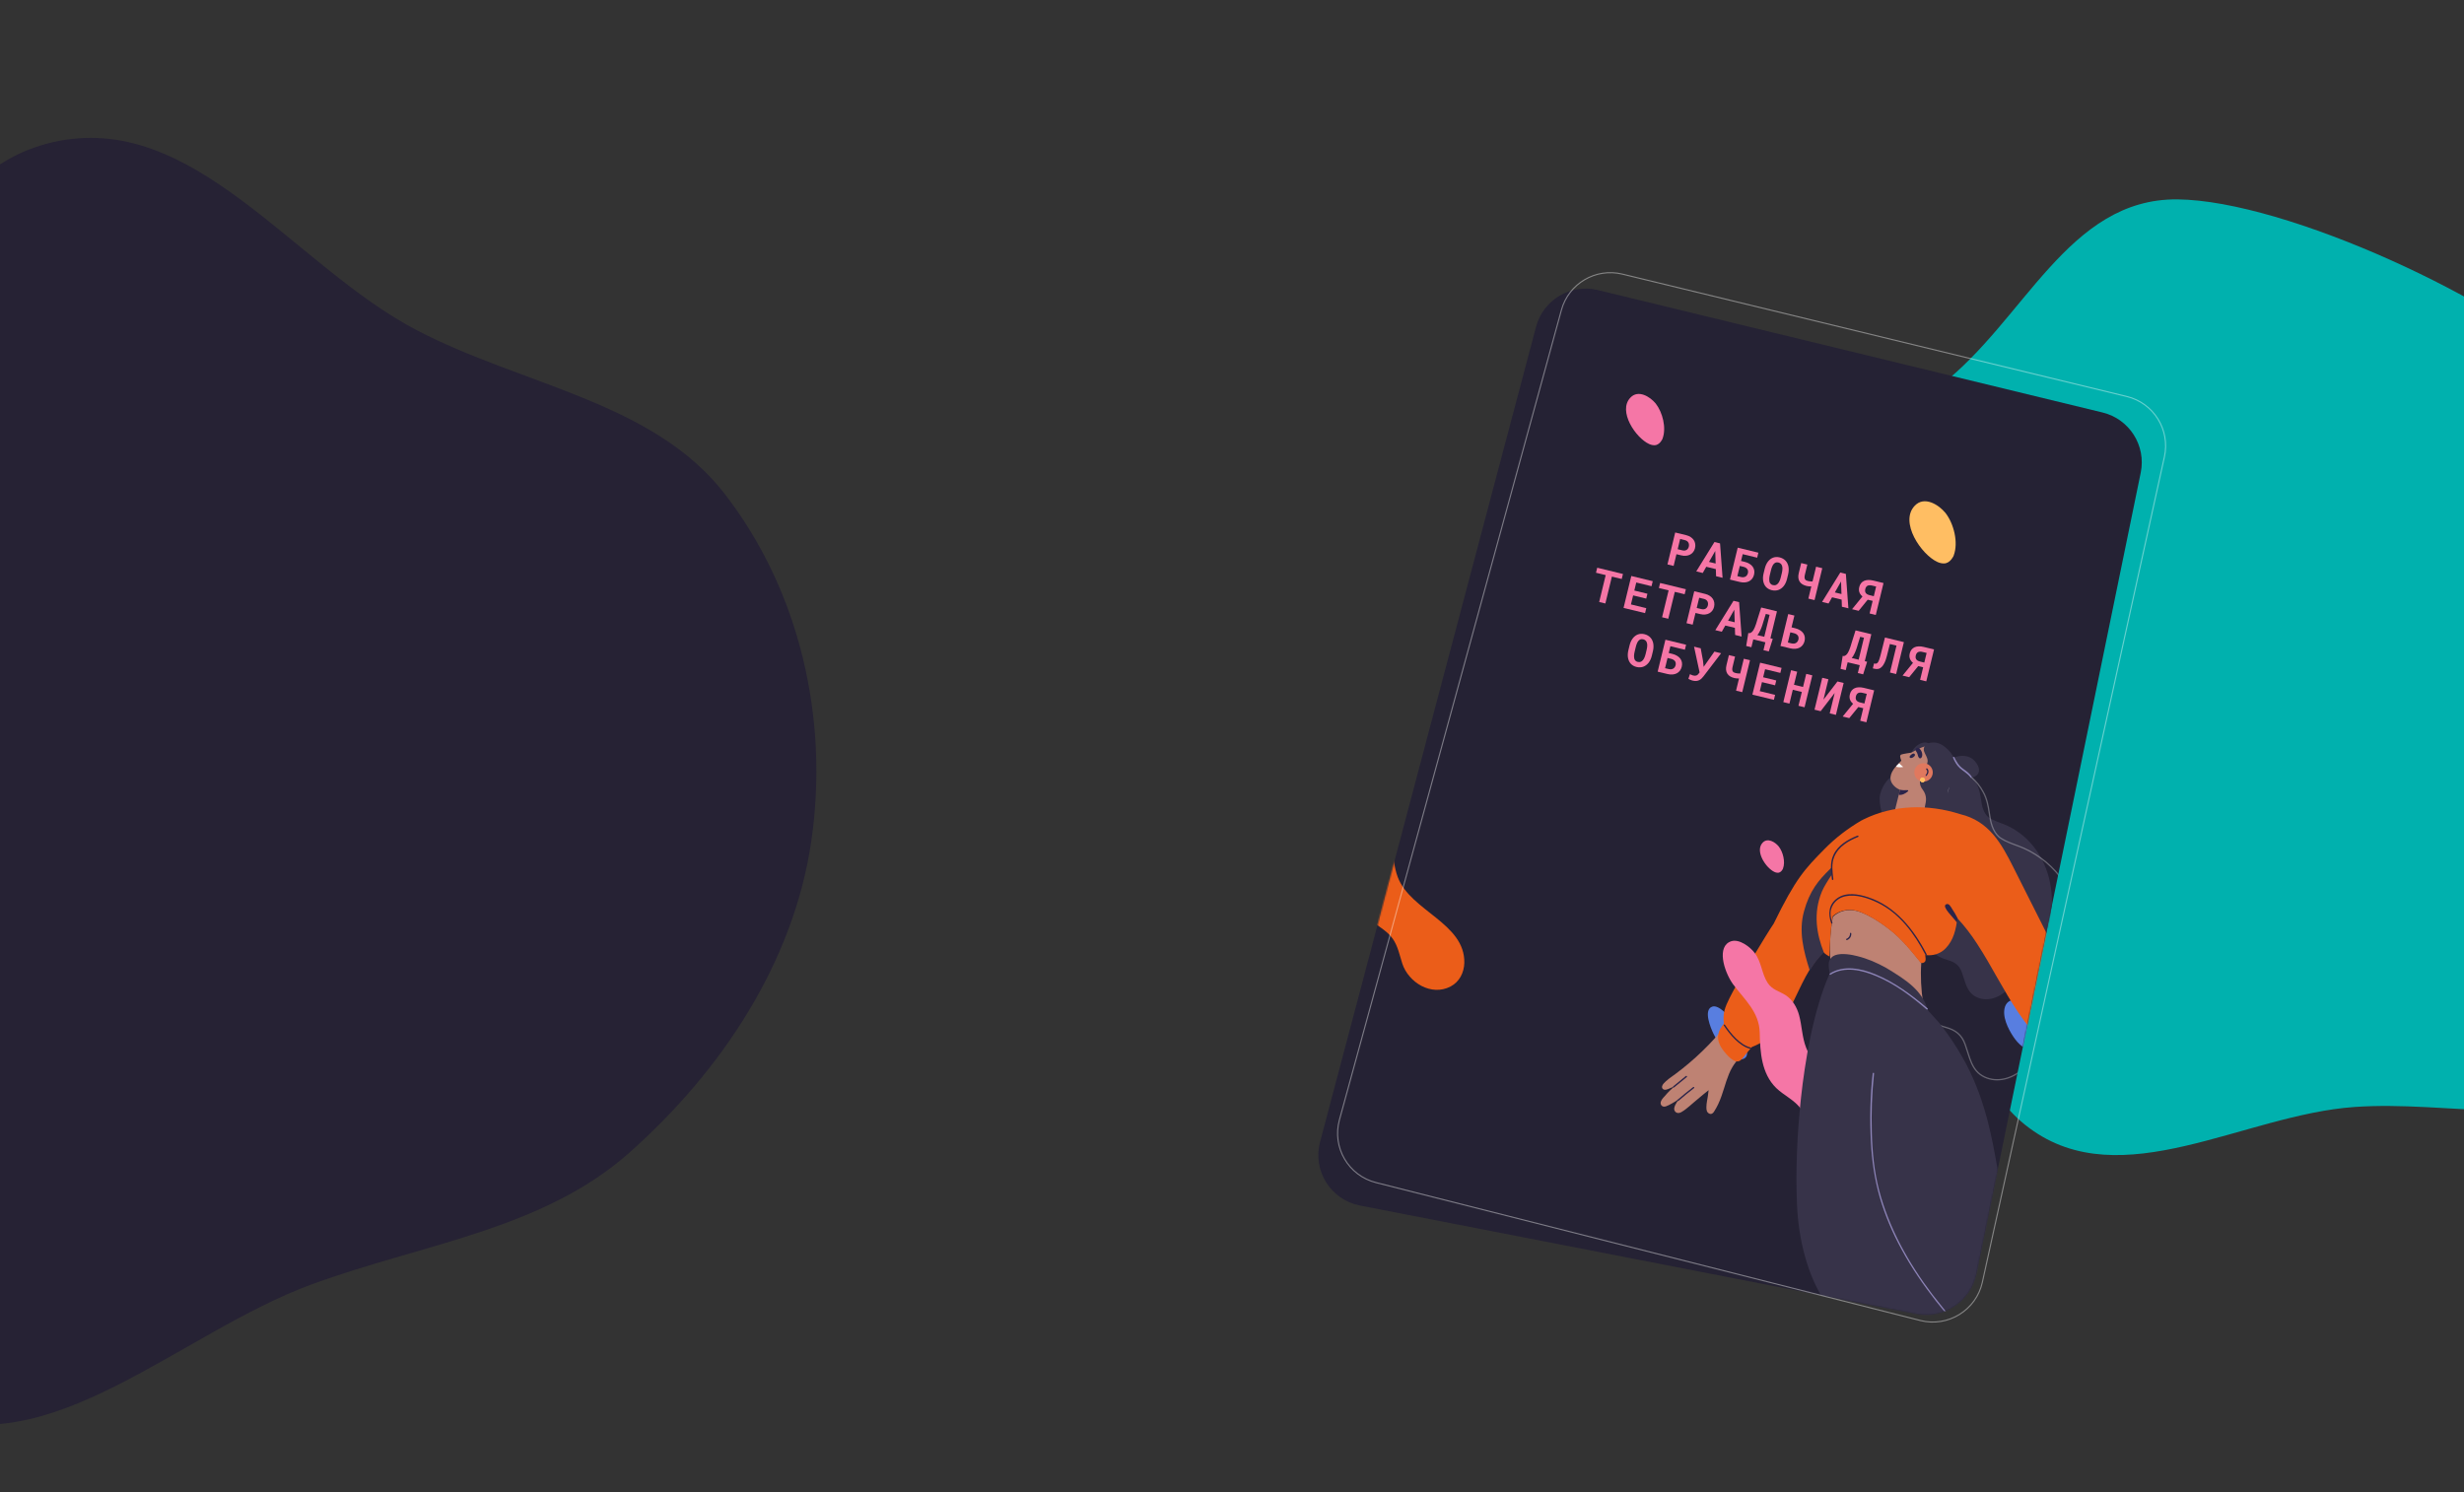 <svg width="1920" height="1163" viewBox="0 0 1920 1163" fill="none" xmlns="http://www.w3.org/2000/svg">
<rect x="0" y="0" width="1920" height="1163" fill="#333333" stroke="none"/>
<path fill-rule="evenodd" clip-rule="evenodd" d="M242.779 1000.97C140.33 1038.58 37.243 1142.28 -60.704 1100.6C-159.267 1058.64 -129.925 912.168 -180.029 821.008C-226.244 736.925 -346.819 686.467 -341.242 590.186C-335.669 493.953 -215.764 444.768 -153.735 367.008C-85.064 280.922 -68.062 135.879 41.146 110.823C150.496 85.734 228.044 206.716 324.597 257.26C406.949 300.37 509.031 312.862 564.718 384.903C623.285 460.669 645.99 560.034 632.221 655.224C618.73 748.489 563.534 833.389 490.46 898.264C422.567 958.54 328.811 969.388 242.779 1000.97Z" fill="#262234"/>
<path fill-rule="evenodd" clip-rule="evenodd" d="M2012.08 294.26C1949.36 234.175 1781.4 156.204 1696.69 155.382C1611.44 154.555 1577.57 249.933 1511.97 300.439C1451.46 347.024 1481.86 335.658 1455.23 407.65C1428.62 479.604 1500.38 553.696 1520.83 630.176C1543.46 714.847 1509.62 826.039 1581.28 879.125C1653.02 932.28 1748.14 868.775 1834.66 862.695C1908.46 857.51 1986.89 880.941 2050.46 846.158C2117.33 809.575 2165.56 744.351 2185.86 670.544C2205.76 598.23 2192.57 518.721 2159.96 448.115C2129.67 382.516 2064.75 344.717 2012.08 294.26Z" fill="#00B1AE"/>
<path d="M1196.93 254.664C1202.51 233.626 1223.88 220.905 1245.03 226.037L1638.35 321.467C1659.28 326.545 1672.43 347.282 1668.1 368.379L1540.01 992.633C1535.6 1014.12 1514.72 1028.05 1493.19 1023.86L1059.63 939.48C1036.92 935.059 1022.68 912.342 1028.61 889.972L1196.93 254.664Z" fill="#252234"/>
<mask id="mask0_3759_1723" style="mask-type:alpha" maskUnits="userSpaceOnUse" x="1027" y="224" width="642" height="801">
<path d="M1196.93 254.664C1202.51 233.625 1223.88 220.905 1245.03 226.036L1638.35 321.466C1659.28 326.544 1672.43 347.281 1668.1 368.378L1540.01 992.633C1535.6 1014.12 1514.72 1028.05 1493.19 1023.86L1059.63 939.479C1036.92 935.058 1022.68 912.342 1028.61 889.971L1196.93 254.664Z" fill="#252234"/>
</mask>
<g mask="url(#mask0_3759_1723)">
<path d="M1334.32 784.454C1343.97 781.43 1366.31 816.517 1360.43 823.846C1358.39 826.261 1355.19 825.782 1352.61 824.667C1344.97 821.067 1338.76 813.037 1335.16 805.575C1333.06 801.257 1326.97 786.829 1334.32 784.454Z" fill="#587EE0"/>
<path d="M1578 782.281C1585.15 787.883 1589.14 797.139 1589.68 806.065C1590.43 810.043 1589.74 814.038 1585.74 816.521C1579.04 820.733 1572.19 812.95 1568.81 807.895C1564.72 801.742 1559.73 791.833 1562.45 784.234C1565.21 777.299 1573.16 778.499 1578 782.281Z" fill="#587EE0"/>
<path d="M1637.55 821.308C1639.02 820.036 1642.74 816.744 1645.69 813.424C1658.52 827.634 1664.97 836.271 1678.96 855.524C1681.66 859.184 1685.91 866.075 1688.26 871.252C1689.28 873.344 1688.68 875.492 1687.21 875.805C1685.85 876.19 1684.51 875.319 1683.39 874.594C1684 875.621 1684.6 876.647 1685.2 877.674C1686.86 880.497 1689.14 883.571 1690.25 886.511C1691.16 889.011 1688.46 891.22 1685.98 890.4C1684.53 889.937 1683.19 889.067 1681.85 888.196C1682.36 890.11 1682.82 892.319 1681.84 893.586C1679.26 897.307 1673.03 891.031 1671.2 889.206C1664.06 881.39 1657.86 872.603 1652.29 863.587C1651.74 869.573 1651.56 876.441 1650.5 880.514C1650.36 881.217 1650.03 881.959 1649.38 882.484C1643.17 888.13 1638.3 860.206 1637.78 856.853C1637.26 853.5 1636.49 850.297 1635.34 847.173C1633.06 840.924 1630.11 834.72 1627.89 828.36C1631.52 826.435 1634.56 823.963 1637.55 821.308Z" fill="#BE8273"/>
<path d="M1296.41 844.325C1297.5 843.131 1298.63 842.121 1299.88 841.184C1299.95 841.072 1299.95 841.072 1300.02 840.96C1315.11 830.449 1328.66 818.147 1340.61 804.165C1340.75 803.942 1341.12 803.864 1341.41 803.897C1341.67 803.747 1341.86 803.708 1342.26 803.814C1349.62 807.641 1350.75 816.635 1356.5 821.957C1356.57 821.846 1356.76 821.807 1356.83 821.695C1357.49 821.171 1358.57 822.192 1357.73 822.755C1357.66 822.867 1357.47 822.906 1357.4 823.017C1357.52 823.57 1356.9 824.278 1356.41 823.804C1353.71 826.013 1351.67 828.658 1349.9 831.632C1347.83 835.052 1346.51 838.795 1345.19 842.539C1343.9 846.467 1342.8 850.355 1341.41 854.211C1339.91 858.473 1338.15 862.407 1335.68 866.2C1335.32 866.758 1334.95 867.316 1334.44 867.618C1332.8 868.929 1330.68 867.551 1330.03 865.86C1329.72 864.867 1329.6 863.835 1329.66 862.764C1329.7 859.773 1330.37 857.034 1330.81 854.149C1330.98 852.671 1331.22 851.081 1331.39 849.602C1328.43 851.962 1325.46 854.322 1322.54 856.866C1318.59 860.013 1314.72 864.008 1310.36 866.569C1308.49 867.735 1306.02 867.875 1304.85 865.526C1303.72 863.361 1306.14 859.383 1308.32 856.515C1306.31 857.904 1304.19 859.221 1302.02 860.354C1300.11 861.336 1296.41 863.852 1294.54 861.364C1292.66 858.875 1295.91 855.589 1297.41 854.021C1299.63 851.338 1302.18 848.872 1304.78 846.59C1303.45 847.159 1302.2 847.616 1301.25 848.107C1299.67 848.827 1297.14 850.038 1295.68 848.615C1294.45 847.338 1295.31 845.519 1296.41 844.325Z" fill="#BE8273"/>
<path d="M1521.34 595.457C1521.86 595.635 1522.27 595.741 1522.79 595.92C1523.32 593.883 1523.75 592.734 1523.67 592.846C1523.83 593.582 1523.88 594.726 1523.82 596.277C1530.76 599.039 1536.54 604.065 1540.05 610.632C1542.24 614.593 1543.02 618.755 1543.66 623.141C1544.35 628.19 1545.48 633.529 1549.36 636.843C1553.57 639.895 1558.94 641.161 1563.61 643.248C1568.17 645.262 1572.41 648.018 1576.36 651.22C1592.77 665.057 1600.14 686.676 1598.77 707.843C1598.11 717.892 1595.68 727.739 1591.98 737.084C1590.88 750.017 1581.81 760.79 1569.45 764.183C1567.64 767.452 1565.31 770.543 1562.28 773.015C1556.25 778.142 1547.82 780.602 1540.25 777.11C1532.35 773.4 1531.48 765.215 1528.77 757.901C1526.82 752.35 1523.29 749.733 1517.77 748.21C1513.18 746.971 1509.2 745.024 1505.69 741.632C1497.15 733.537 1494.42 721.608 1492.15 710.45C1492 709.714 1516.22 618.477 1522.17 597.108C1521.65 596.93 1521.14 596.751 1520.73 596.645C1520.03 596.506 1520.42 595.172 1521.34 595.457Z" fill="#373349"/>
<path opacity="0.3" d="M1523.15 597.426L1523.01 597.949L1522.5 597.773C1522.16 597.656 1521.86 597.563 1521.55 597.468L1521.55 597.467C1521.24 597.373 1520.93 597.276 1520.58 597.155C1520.39 597.101 1520.27 597.131 1520.19 597.177C1520.09 597.23 1520.01 597.326 1519.97 597.446C1519.92 597.57 1519.92 597.674 1519.94 597.727C1519.95 597.755 1519.95 597.769 1520.01 597.779L1520.02 597.782L1520.03 597.785C1520.6 597.932 1521.31 598.176 1521.99 598.411L1522.01 598.417L1522.45 598.571L1522.33 599.024C1518.35 613.317 1508.27 650.984 1499.21 685.204C1494.68 702.313 1490.4 718.559 1487.27 730.589C1485.71 736.604 1484.43 741.564 1483.55 745.051C1483.11 746.795 1482.77 748.168 1482.55 749.12C1482.43 749.596 1482.35 749.964 1482.29 750.219C1482.27 750.347 1482.25 750.441 1482.24 750.505C1482.24 750.512 1482.23 750.518 1482.23 750.524C1485.28 765.461 1488.93 781.234 1500.23 791.934L1500.23 791.938C1504.86 796.409 1510.1 798.982 1516.19 800.626L1516.19 800.627C1519.93 801.66 1523.03 803.073 1525.54 805.196C1528.05 807.321 1529.93 810.134 1531.26 813.917C1531.99 815.887 1532.63 817.905 1533.25 819.898C1533.41 820.396 1533.56 820.892 1533.72 821.386C1534.5 823.865 1535.31 826.284 1536.33 828.547C1538.37 833.06 1541.24 836.93 1546.39 839.35C1556.3 843.924 1567.38 840.73 1575.35 833.958L1575.36 833.951C1579.36 830.695 1582.43 826.615 1584.83 822.282L1584.93 822.097L1585.13 822.042C1601.48 817.566 1613.47 803.329 1614.92 786.232L1614.93 786.159L1614.95 786.091C1619.88 773.628 1623.11 760.502 1623.98 747.114C1625.8 718.916 1615.95 690.144 1594.13 671.735C1588.86 667.469 1583.22 663.804 1577.16 661.128L1577.16 661.127C1575.12 660.219 1573 659.432 1570.86 658.634C1569.71 658.209 1568.56 657.781 1567.4 657.329C1564.11 656.039 1560.85 654.574 1557.98 652.493L1557.97 652.481L1557.95 652.468C1552.6 647.894 1551.07 640.563 1550.14 633.815C1549.28 627.954 1548.24 622.462 1545.35 617.245L1545.35 617.239C1540.7 608.556 1533.05 601.903 1523.87 598.243L1523.54 598.113L1523.55 597.761C1523.58 597.053 1523.59 596.414 1523.58 595.843C1523.45 596.312 1523.3 596.841 1523.15 597.426ZM1482.22 750.456C1482.22 750.456 1482.22 750.457 1482.22 750.457C1482.22 750.455 1482.22 750.453 1482.22 750.452L1482.22 750.456Z" stroke="white"/>
<path d="M1473.07 605.985C1475.53 604.406 1478.25 603.637 1481 602.571C1482.95 601.773 1485.34 600.785 1486.57 598.889C1487.73 597.103 1487.63 594.816 1487.68 592.785C1488.13 587.206 1491.06 581.967 1496.31 579.506C1499.18 578.033 1504.68 578.117 1504.02 582.296C1504.43 582.402 1504.58 582.658 1504.4 583.177C1498.55 596.83 1495.35 610.783 1493.64 625.384C1492.69 633.184 1491.34 653.096 1478.62 648.002C1468.35 644.024 1464.58 631.259 1464.66 622.104C1464.67 617.194 1468.67 608.842 1473.07 605.985Z" fill="#373349"/>
<path d="M1480.92 613.941L1476.19 632.933C1476.19 632.933 1484.47 634.35 1500.52 632.871L1504.87 616.652L1480.92 613.941Z" fill="#BE8273"/>
<path d="M1521.84 606.894C1524.58 603.909 1526.92 595.429 1520.67 588.672C1515.14 582.535 1506.08 578.396 1496.02 583.127C1485.85 587.786 1483.41 590.804 1478.31 596.216C1474.3 600.434 1470.71 606.197 1475.13 611.609C1480.18 617.752 1488.89 617.06 1494.09 616.63C1499.29 616.2 1511.64 618.198 1521.84 606.894Z" fill="#BE8273"/>
<path d="M1499.59 581.794C1501.5 578.117 1507.34 578.418 1509.78 579.054C1513.56 580.081 1517.4 583.211 1519.91 586.43C1521.93 589.175 1523.52 592.109 1524.92 595.083C1526.24 597.689 1527.05 600.595 1526.79 603.441C1526.46 606.878 1524.56 608.819 1522 610.805C1519.77 612.529 1517.39 614.477 1517.98 617.718C1518.37 619.559 1519.39 621.172 1520.08 623.046C1520.72 624.737 1521.07 626.394 1520.72 627.911C1520.76 628.095 1520.69 628.207 1520.62 628.319C1520.44 628.837 1520.19 629.468 1519.82 630.026C1519.68 630.249 1519.42 630.4 1519.13 630.366C1515.38 634.913 1509.16 636.425 1503.92 633.976C1494.16 632.392 1505.26 625.323 1498.39 615.62C1493.86 610.136 1496.22 603.575 1502.55 601.176C1502.44 598.409 1498.07 600.01 1499.92 597.884C1506.04 590.91 1496.77 587.105 1499.59 581.794Z" fill="#373349"/>
<path d="M1489.53 586.525C1489.53 586.525 1482.53 587.529 1481.39 588.059C1480.29 588.773 1480.45 589.99 1481.71 593.187C1483.07 596.456 1489.53 586.525 1489.53 586.525Z" fill="#BE8273"/>
<path d="M1562.57 1010.66C1571.2 1010.08 1576.79 1007.84 1579.1 1006.96C1581.76 1007.26 1588.17 1006.19 1600.73 1003.72C1601.84 1003.49 1603.01 1003.14 1604.3 1002.87C1607.66 1006 1610.69 1009.4 1613.06 1013.32C1616.71 1019.19 1619.13 1027.43 1617.26 1034.46C1610.49 1032.92 1605.49 1035.23 1592.73 1035.82C1592.44 1036.26 1589.04 1032.94 1588.74 1032.43C1588.63 1032.36 1578.29 1019.93 1571.31 1016.5C1567.45 1014.63 1563.56 1013.05 1560.21 1010.87C1561.06 1010.79 1561.83 1010.82 1562.57 1010.66Z" fill="#E0785E"/>
<path d="M1593.54 1039.2C1593.54 1039.2 1605.43 1039.47 1605.83 1035.92C1606.91 1027.42 1596.46 1008.09 1588.08 1004.38C1584.7 1002.98 1571.76 1004.09 1571.76 1004.09L1593.54 1039.2Z" fill="#373349"/>
<path d="M1428.45 714.44C1428.45 714.44 1433.04 708.849 1442.75 709.29C1452.35 709.658 1467.2 719.784 1476.22 727.394C1485.13 734.932 1497.09 750.481 1497.09 750.481C1496.39 760.825 1496.96 771.191 1498.52 781.73C1487.02 773.78 1473.47 767.515 1460.53 762.276C1450 757.969 1438.32 753.712 1426.9 755.654C1425.3 741.756 1425.73 727.908 1428.23 714.295L1428.45 714.44Z" fill="#BE8273"/>
<path d="M1442.55 727.417C1442.77 729.777 1441.39 731.897 1439.14 732.661C1438.52 732.89 1438.29 731.785 1438.91 731.557C1440.53 731.021 1441.69 729.236 1441.52 727.54C1441.48 726.876 1442.51 726.753 1442.55 727.417Z" fill="#2B244A"/>
<path d="M1422 661.359C1430.39 652.846 1440.09 645.498 1450.35 639.472C1450.87 639.171 1451.42 639.054 1452 638.641C1475.42 627.036 1502.43 626.5 1527.41 634.478C1549.91 639.901 1559.45 657.213 1568.94 676.076C1580.09 698.242 1584.88 707.71 1596.03 729.876C1608.16 743.947 1624.56 770.481 1634.19 785.947C1637.84 791.81 1641.18 799.856 1642.81 806.629C1645.67 811.025 1648.63 815.494 1651.56 819.779C1651.86 820.292 1651.28 821.185 1651.28 821.185C1647.22 830.128 1639.39 836.31 1629.97 839.078C1629.79 839.117 1628.94 839.2 1628.68 838.871C1625.43 835.808 1622.22 832.929 1618.97 829.866C1578.44 813.838 1562.75 769.355 1540.69 735.651C1536.11 728.543 1530.89 721.664 1525.18 715.566C1524.21 724.141 1522.28 732.728 1516.11 739.038C1512.03 743.367 1505.96 745.136 1500.19 744.243C1500.47 746.012 1500.68 748.372 1500.17 749.153C1499.23 750.604 1497.72 750.732 1496.57 750.302C1496.57 750.302 1484.72 734.826 1475.7 727.216C1466.79 719.679 1451.94 709.552 1442.23 709.112C1432.74 708.816 1428.19 714.111 1427.93 714.261C1426.46 724.577 1425.87 734.034 1425.6 745.444C1425.04 745.081 1422.7 744.038 1420.83 742.029C1398.42 763.331 1396.72 804.288 1365.22 815.876C1363.36 818.002 1361.43 820.239 1359.68 822.437C1358.37 823.966 1356.96 826.382 1354.97 826.996C1350.67 828.485 1345.16 821.573 1343.07 818.939C1340.18 815.318 1337.95 810.693 1338.97 805.956C1339.56 802.849 1341.3 800.171 1343.26 797.638C1343.06 796.237 1343.05 795.278 1343.02 792.879C1342.94 786.161 1347.11 779.026 1350.03 773.307C1354.18 765.211 1376.92 727.295 1382.08 719.852C1399.38 684.435 1406.17 677.417 1422 661.359Z" fill="#EB5D19"/>
<path d="M1363.9 817.405C1355.28 815.29 1347.86 806.185 1343.21 799.189C1342.79 798.603 1343.75 798.112 1344.16 798.698C1348.67 805.437 1355.86 814.398 1364.26 816.367C1364.96 816.506 1364.61 817.544 1363.9 817.405Z" fill="#2B244A"/>
<path d="M1349.01 733.537C1355.27 731.508 1363.69 737.879 1367.31 742.689C1372.63 749.59 1372.7 758.849 1377.39 765.965C1381.05 771.491 1386.24 772.333 1391.35 775.532C1396.9 779.148 1400.27 785.139 1401.92 791.271C1404.13 799.544 1404.21 808.381 1407.34 816.394C1417.28 842.702 1459.82 852.163 1459.15 883.144C1458.91 890.763 1455.35 897.863 1448.44 901.496C1433.43 909.362 1415.71 898.437 1410.84 883.704C1408.68 876.988 1407.36 869.844 1403.31 864.195C1398.42 857.291 1390.05 853.739 1383.99 847.854C1372.53 836.584 1371.51 819.884 1371.22 804.819C1370.88 788.619 1359.31 778.991 1350.25 766.817C1343.18 756.69 1337.43 737.334 1349.01 733.537Z" fill="#F576A6"/>
<path d="M1030.89 600.831C1037.15 598.802 1045.57 605.173 1049.19 609.984C1054.51 616.885 1054.58 626.143 1059.27 633.26C1062.93 638.786 1068.12 639.627 1073.24 642.826C1078.78 646.443 1082.15 652.434 1083.8 658.565C1086.01 666.838 1086.09 675.676 1089.22 683.689C1099.16 709.996 1141.7 719.457 1141.03 750.438C1140.79 758.058 1137.23 765.157 1130.32 768.791C1115.31 776.656 1097.59 765.732 1092.72 750.999C1090.56 744.283 1089.24 737.139 1085.19 731.49C1080.3 724.585 1071.93 721.034 1065.87 715.149C1054.41 703.878 1053.39 687.178 1053.1 672.114C1052.76 655.913 1041.19 646.285 1032.13 634.112C1025.06 623.984 1019.31 604.629 1030.89 600.831Z" fill="#EB5D19"/>
<path d="M1426.92 719.478C1424.33 712.236 1424.87 704.81 1431.64 700.006C1438.49 695.091 1448.07 696.715 1455.51 699.175C1476.89 706.087 1491.35 724.376 1501.33 743.713C1501.55 744.338 1500.67 744.718 1500.37 744.204C1491.87 727.729 1480.1 711.661 1463.06 703.443C1455.67 699.911 1446.33 696.698 1438.05 698.455C1434.18 699.276 1430.95 701.306 1428.67 704.581C1425.62 709.268 1425.93 713.915 1427.87 718.987C1428.1 719.612 1427.15 720.103 1426.92 719.478Z" fill="#2B244A"/>
<path d="M1516.27 704.854C1518.65 703.387 1520.28 706.985 1521.29 708.598C1522.72 710.796 1523.85 712.481 1525.36 715.527C1525.16 717.301 1525.27 717.374 1524.96 719.075C1521.92 714.718 1513.04 706.885 1516.27 704.854Z" fill="#2B244A"/>
<path d="M1429.91 744.434C1435.16 742.453 1443.3 744.094 1447.37 745.154C1455.3 747.129 1462.72 750.364 1469.81 754.342C1486.13 764.156 1497.59 771.922 1502.08 786.746C1502.47 788.107 1508.82 794.456 1510.24 796.175C1512.97 799.539 1515.52 802.942 1518.11 806.53C1523.07 813.559 1527.62 820.963 1531.73 828.556C1539.92 844.039 1545.57 860.251 1549.76 877.257C1557.94 910.827 1560.37 945.424 1571.39 978.296C1576.05 992.121 1581.89 1005.6 1589.38 1018.25C1595.22 1028.07 1609.75 1048.95 1609.75 1048.95C1614.3 1056.35 1614.58 1067.64 1613.36 1077.33C1612.4 1086.38 1607.05 1102.43 1599.1 1098.05C1576.25 1085.1 1558.8 1070.43 1541.3 1050.96C1523.51 1054.16 1505.51 1055.47 1487.54 1052.84C1462.09 1049 1437.81 1037.03 1422.87 1015.57C1408.08 994.371 1401.43 964.807 1400.28 939.461C1399.07 911.531 1400.4 883.351 1403.37 855.594C1406.37 828.022 1412.8 787.6 1425.79 758.583C1425.79 758.583 1424.5 752.987 1425.17 749.768C1425.84 747.028 1427.59 745.31 1429.91 744.434Z" fill="#373349"/>
<path d="M1601.84 1038.41C1594.07 1027.64 1587.59 1016.13 1581.36 1004.46C1580.95 1003.88 1582.01 1003.46 1582.32 1003.97C1588.61 1015.53 1594.99 1026.97 1602.75 1037.73C1603.05 1038.24 1602.32 1038.88 1601.84 1038.41Z" fill="#8D84B8"/>
<path d="M1525.92 589.386C1529.05 588.722 1532.38 588.979 1535.16 590.312C1539.54 592.365 1545.28 600.383 1539.9 604.506C1535.91 607.468 1530.51 606.018 1526.6 603C1524.93 602.391 1523.22 601.599 1521.81 600.361C1519.94 598.832 1517.29 596.316 1518.37 593.682C1519.52 590.937 1523.53 589.894 1525.92 589.386Z" fill="#373349"/>
<path d="M1494.95 607.983C1491.62 605.82 1490.67 601.368 1492.84 598.04C1495 594.713 1499.45 593.768 1502.78 595.931C1506.11 598.094 1507.05 602.546 1504.89 605.873C1502.73 609.201 1498.27 610.146 1494.95 607.983Z" fill="#E0785E"/>
<path d="M1500.55 604.005C1501.53 602.738 1502.32 601.031 1500.98 599.681C1500.49 599.206 1501.3 598.459 1501.78 598.933C1503.39 600.612 1502.71 602.872 1501.4 604.401C1500.89 605.182 1500 604.602 1500.55 604.005Z" fill="#2B244A"/>
<path d="M1600.84 1003.79C1605.08 1002.89 1612.1 1000.15 1616.72 1000.62C1621.22 1001.01 1624.54 1003.96 1627.09 1006.88C1635.69 1016.6 1642.94 1027.19 1650.52 1037.51C1652.92 1040.65 1655.35 1043.98 1655.95 1047.71C1656.74 1051.87 1653.6 1054.75 1648.6 1053.88C1645.2 1053.26 1642.48 1051.33 1639.8 1049.59C1636.68 1047.56 1624.63 1037.03 1621.07 1035.67C1617.07 1034.02 1613.93 1033.72 1610.35 1034.1C1610.5 1031.18 1611.99 1028.65 1614.33 1027C1611.17 1018.44 1606.61 1010.55 1600.84 1003.79Z" fill="#F5E3D9"/>
<path d="M1425.8 677.483C1426.83 676.401 1426.83 676.401 1427.7 675.542C1427.14 678.353 1427.89 678.677 1427.66 681.227C1424.5 685.841 1421.2 691.158 1419.73 694.645C1412.58 711.745 1415.62 728.321 1421.17 742.247C1416.93 746.32 1413.34 751.123 1410.22 756.401C1405.36 741.176 1401.45 725.939 1405.66 710.423C1410.09 694.093 1417.19 685.852 1425.8 677.483Z" fill="#373349"/>
<path d="M1447.95 652.198C1440.42 655.239 1432.61 659.685 1429.31 667.697C1426.94 673.299 1427.93 679.341 1428.59 685.166C1428.63 685.83 1427.64 686.137 1427.48 685.4C1426.78 678.911 1425.78 672.389 1428.63 666.302C1432.19 658.62 1439.75 654.324 1447.28 651.283C1448.09 651.015 1448.58 651.969 1447.95 652.198Z" fill="#2B244A"/>
<path d="M1643.18 807.03C1636.98 816.331 1629.77 824.978 1619.57 829.933C1618.94 830.162 1618.45 829.208 1619.08 828.979C1629.1 824.064 1636.23 815.527 1642.18 806.377C1642.65 805.892 1643.55 806.472 1643.18 807.03Z" fill="#2B244A"/>
<path d="M1681 887.8C1677.38 881.641 1673.7 875.593 1669.75 869.696C1669.34 869.11 1670.29 868.619 1670.71 869.205C1674.58 875.214 1678.45 881.223 1681.95 887.309C1682.37 887.895 1681.41 888.386 1681 887.8Z" fill="#2B244A"/>
<path d="M1320.07 847.963C1315.94 851.148 1311.85 854.518 1307.86 857.961C1307.39 858.446 1306.64 857.643 1307.11 857.157C1311.1 853.715 1315.12 850.456 1319.25 847.271C1319.91 846.746 1320.66 847.55 1320.07 847.963Z" fill="#2B244A"/>
<path d="M1314.4 839.354C1311.11 841.976 1307.74 844.71 1304.56 847.405C1303.98 847.817 1303.34 847.087 1303.82 846.601C1307.11 843.979 1310.47 841.245 1313.65 838.55C1314.24 838.138 1314.91 839.052 1314.4 839.354Z" fill="#2B244A"/>
<path d="M1540.59 1050.82C1518.47 1027.23 1497.21 1002.3 1481.71 973.655C1474.65 960.817 1468.88 947.226 1464.73 933.099C1460.69 919.045 1458.61 904.674 1457.85 890.212C1456.94 872.32 1457.24 854.265 1459.25 836.523C1459.39 835.821 1460.46 835.882 1460.32 836.585C1458.66 851.85 1458.1 867.36 1458.57 882.747C1458.97 897.766 1460.4 912.663 1464.19 927.347C1471.95 957.157 1487.26 984.406 1505.81 1008.85C1516.87 1023.34 1528.92 1037.04 1541.33 1050.18C1541.88 1050.55 1541.08 1051.29 1540.59 1050.82Z" fill="#8D84B8"/>
<path d="M1501.2 786.646C1489.3 776.374 1476.72 766.923 1462.14 760.781C1450.93 756.039 1437.35 752.764 1426.39 759.61C1425.81 760.022 1425.31 759.068 1425.9 758.655C1436.6 751.96 1450.25 754.644 1461.23 759.241C1476.51 765.523 1489.66 775.337 1502.11 785.971C1502.49 786.372 1501.68 787.12 1501.2 786.646Z" fill="#8D84B8"/>
<path d="M1652.21 1052.73C1655.02 1046.94 1647.97 1040.93 1644.71 1036.91C1641.61 1033.14 1638.57 1029.27 1635.46 1025.5C1629.1 1017.71 1622.8 1009.81 1616.44 1002.02C1616.02 1001.44 1616.76 1000.8 1617.24 1001.28C1625.07 1010.97 1632.86 1020.47 1640.69 1030.17C1644.36 1034.77 1648.47 1039.19 1651.81 1044.06C1653.76 1046.92 1654.72 1050.08 1653.1 1053.31C1652.85 1053.94 1651.96 1053.36 1652.21 1052.73Z" fill="#2B244A"/>
<path d="M1636.87 1048C1638.91 1036.31 1622.23 1030.23 1613.49 1027.57C1612.86 1027.31 1613.14 1026.39 1613.84 1026.53C1622.99 1029.3 1640.05 1035.78 1637.94 1048.06C1637.8 1048.77 1636.73 1048.7 1636.87 1048Z" fill="#2B244A"/>
<path d="M1620.15 1007.3C1618.21 1008.09 1615.57 1007.02 1613.79 1006.34C1611.57 1005.37 1609.85 1004.09 1608.58 1002.15C1608.16 1001.57 1609.12 1001.08 1609.53 1001.66C1610.55 1003.27 1612.04 1004.4 1613.74 1005.19C1615.23 1005.84 1618.08 1007.06 1619.66 1006.34C1620.29 1006.11 1620.78 1007.07 1620.15 1007.3Z" fill="#2B244A"/>
<path d="M1486.78 616.641C1484.77 618.51 1481.98 619.872 1479.58 619.42L1480.56 615.459C1482.49 615.916 1484.41 615.894 1486.4 615.76C1486.88 615.754 1487.11 616.379 1486.78 616.641Z" fill="#2B244A"/>
<path d="M1493.07 583.272C1491.65 584.728 1493.76 585.626 1494.27 588.02C1494.74 590.229 1495.57 591.401 1496.7 590.871C1497.91 590.229 1498.44 587.713 1497.01 585.035C1495.61 582.541 1494.2 582.262 1493.07 583.272Z" fill="#2B244A"/>
<path d="M1491.87 587.568C1492.99 588.773 1490.97 590.162 1490.09 590.542C1489.47 590.77 1488.73 590.927 1488.25 590.453C1487.5 589.649 1488.63 588.639 1489.29 588.115C1489.95 587.59 1491.12 586.765 1491.87 587.568Z" fill="#2B244A"/>
<path d="M1478.49 596.177C1478.97 595.691 1479.44 595.206 1479.84 594.832C1480.59 595.636 1481.56 596.584 1483.05 597.711C1480.92 598.068 1479.07 597.979 1477.44 597.555C1477.69 596.924 1478.09 596.551 1478.49 596.177Z" fill="white"/>
<path d="M1496.52 606.783C1495.94 607.676 1496.17 608.78 1497.07 609.36C1497.96 609.941 1499.06 609.706 1499.64 608.814C1500.22 607.921 1499.99 606.816 1499.1 606.236C1498.32 605.728 1497.1 605.89 1496.52 606.783Z" fill="#FFBE63"/>
<path d="M1496.52 606.783C1495.94 607.676 1496.17 608.78 1497.07 609.36C1497.96 609.941 1499.06 609.706 1499.64 608.814C1500.22 607.921 1499.99 606.816 1499.1 606.236C1498.32 605.728 1497.1 605.89 1496.52 606.783Z" fill="#FFBE63"/>
<path d="M1535.6 605.996C1533.16 602.665 1529.86 601.153 1526.99 598.492C1524.6 596.305 1523.13 593.443 1521.84 590.542C1521.61 589.917 1522.56 589.426 1522.79 590.051C1524.64 593.794 1526.34 596.802 1529.84 599.234C1532.44 601.086 1534.6 602.649 1536.41 605.248C1536.82 605.834 1536.09 606.47 1535.6 605.996Z" fill="#8D84B8"/>
<path d="M1653.4 917.929C1655.97 916.422 1659.3 917.639 1661.24 919.536C1666.81 924.897 1668.1 934.147 1670.17 941.211C1671.21 944.742 1671.03 951.61 1665.37 950.31C1661.63 949.468 1658.95 944.553 1657.07 941.585C1654.36 937.445 1652.21 932.708 1650.97 927.776C1650.19 924.574 1649.99 919.999 1653.4 917.929Z" fill="#F576A6"/>
<path d="M1388.96 677.658C1388.3 678.842 1387.29 679.776 1386.08 680.081C1385.03 680.3 1383.72 680.016 1382.75 679.561C1376.16 676.584 1367.17 663.316 1373.51 656.699C1377.35 652.627 1383.19 656.199 1385.99 659.627C1389.35 663.935 1391.35 671.579 1389.33 676.94C1389.29 677.067 1389.21 677.32 1388.96 677.658Z" fill="#F576A6"/>
<path d="M1294.88 343.036C1293.83 344.908 1292.25 346.386 1290.32 346.868C1288.66 347.214 1286.59 346.765 1285.06 346.045C1274.63 341.336 1260.41 320.346 1270.45 309.879C1276.52 303.438 1285.75 309.089 1290.19 314.512C1295.51 321.326 1298.67 333.418 1295.47 341.899C1295.41 342.099 1295.28 342.5 1294.88 343.036Z" fill="#F576A6"/>
<path d="M1521.64 434.327C1520.36 436.598 1518.44 438.389 1516.11 438.973C1514.09 439.393 1511.58 438.849 1509.72 437.976C1497.08 432.267 1479.84 406.818 1492.01 394.127C1499.37 386.318 1510.57 393.17 1515.95 399.745C1522.39 408.007 1526.22 422.666 1522.35 432.949C1522.27 433.192 1522.12 433.678 1521.64 434.327Z" fill="#FFBE63"/>
</g>
<path d="M1657.25 309.001L1264.16 213.627C1243.37 208.581 1222.33 220.984 1216.67 241.623L1043.69 872.783C1037.84 894.149 1050.66 916.16 1072.14 921.601L1496.34 1029.09C1517.99 1034.57 1539.89 1021.06 1544.7 999.25L1686.56 355.978C1691.2 334.952 1678.17 314.077 1657.25 309.001Z" stroke="white" stroke-opacity="0.4" stroke-width="0.858"/>
<path d="M1306.33 431.909L1310.04 432.808C1311.39 433.137 1312.66 433.24 1313.85 433.119C1315.04 432.997 1316.1 432.682 1317.05 432.175C1317.98 431.677 1318.76 431.005 1319.4 430.16C1320.05 429.317 1320.51 428.337 1320.78 427.221C1321.07 426.025 1321.12 424.886 1320.94 423.805C1320.77 422.726 1320.39 421.741 1319.79 420.85C1319.19 419.967 1318.39 419.2 1317.39 418.547C1316.39 417.883 1315.21 417.387 1313.86 417.058L1305.35 414.994L1299.32 439.866L1304.12 441.031L1306.33 431.909ZM1307.28 428.014L1309.21 420.054L1312.91 420.953C1313.6 421.119 1314.16 421.371 1314.61 421.709C1315.06 422.047 1315.41 422.445 1315.66 422.904C1315.9 423.36 1316.04 423.857 1316.08 424.397C1316.12 424.94 1316.08 425.501 1315.94 426.082C1315.82 426.583 1315.61 427.047 1315.33 427.472C1315.06 427.889 1314.72 428.234 1314.3 428.507C1313.87 428.777 1313.38 428.954 1312.83 429.037C1312.28 429.12 1311.67 429.079 1310.98 428.913L1307.28 428.014Z" fill="#F576A6"/>
<path d="M1337.01 443.513L1337.2 449.058L1342.26 450.285L1340.3 423.473L1335.94 422.416L1321.76 445.312L1326.82 446.538L1329.55 441.702L1337.01 443.513ZM1331.71 437.905L1336.55 429.383L1336.87 439.157L1331.71 437.905Z" fill="#F576A6"/>
<path d="M1369.23 434.616L1370.17 430.721L1354.06 426.813L1348.03 451.685L1355.65 453.534C1357.08 453.882 1358.42 454 1359.65 453.89C1360.89 453.781 1362 453.477 1362.96 452.976C1363.92 452.471 1364.72 451.787 1365.38 450.921C1366.04 450.044 1366.51 449.013 1366.8 447.828C1367.08 446.667 1367.13 445.557 1366.94 444.498C1366.75 443.439 1366.34 442.478 1365.72 441.616C1365.09 440.75 1364.24 439.996 1363.18 439.352C1362.13 438.7 1360.89 438.2 1359.45 437.852L1356.65 437.172L1357.94 431.877L1369.23 434.616ZM1355.71 441.033L1358.52 441.713C1359.27 441.895 1359.89 442.155 1360.39 442.493C1360.9 442.822 1361.3 443.203 1361.6 443.635C1361.87 444.077 1362.04 444.552 1362.1 445.06C1362.17 445.571 1362.14 446.094 1362.01 446.63C1361.87 447.188 1361.65 447.695 1361.35 448.152C1361.06 448.612 1360.68 448.985 1360.23 449.273C1359.76 449.557 1359.22 449.74 1358.61 449.821C1358.01 449.905 1357.34 449.855 1356.58 449.673L1353.78 448.993L1355.71 441.033Z" fill="#F576A6"/>
<path d="M1392.47 451.235L1393.35 447.613C1393.62 446.486 1393.77 445.395 1393.8 444.34C1393.84 443.288 1393.76 442.292 1393.56 441.353C1393.38 440.524 1393.11 439.74 1392.74 439.001C1392.39 438.265 1391.93 437.598 1391.36 437.003C1390.8 436.384 1390.13 435.853 1389.34 435.409C1388.57 434.957 1387.71 434.615 1386.75 434.383C1385.81 434.153 1384.9 434.06 1384.04 434.103C1383.17 434.146 1382.36 434.311 1381.6 434.598C1380.83 434.893 1380.11 435.297 1379.44 435.811C1378.79 436.327 1378.19 436.935 1377.64 437.635C1377.08 438.378 1376.58 439.216 1376.15 440.148C1375.73 441.083 1375.39 442.098 1375.12 443.191L1374.24 446.812C1373.99 447.837 1373.84 448.83 1373.77 449.791C1373.72 450.755 1373.76 451.669 1373.89 452.532C1374.03 453.472 1374.28 454.347 1374.64 455.157C1375 455.956 1375.45 456.675 1376 457.314C1376.56 457.932 1377.22 458.466 1377.98 458.916C1378.74 459.365 1379.6 459.707 1380.57 459.942C1381.48 460.163 1382.36 460.255 1383.2 460.218C1384.05 460.195 1384.85 460.065 1385.61 459.826C1386.45 459.548 1387.24 459.136 1387.97 458.591C1388.71 458.045 1389.37 457.41 1389.95 456.684C1390.52 455.952 1391.01 455.132 1391.44 454.222C1391.87 453.301 1392.21 452.305 1392.47 451.235ZM1388.49 446.398L1387.6 450.053C1387.45 450.668 1387.27 451.252 1387.07 451.805C1386.87 452.361 1386.65 452.863 1386.41 453.31C1386.1 453.887 1385.75 454.387 1385.36 454.81C1384.98 455.225 1384.56 455.545 1384.1 455.77C1383.73 455.957 1383.33 456.07 1382.89 456.11C1382.46 456.15 1382.01 456.112 1381.53 455.996C1381.03 455.875 1380.6 455.692 1380.23 455.447C1379.88 455.205 1379.59 454.91 1379.34 454.562C1379.09 454.174 1378.89 453.705 1378.76 453.155C1378.65 452.596 1378.6 451.999 1378.62 451.365C1378.62 450.859 1378.67 450.322 1378.76 449.753C1378.85 449.183 1378.96 448.597 1379.11 447.994L1380 444.338C1380.15 443.7 1380.32 443.096 1380.51 442.527C1380.71 441.96 1380.92 441.445 1381.16 440.983C1381.46 440.381 1381.8 439.873 1382.18 439.458C1382.57 439.046 1382.99 438.728 1383.46 438.503C1383.79 438.356 1384.15 438.268 1384.53 438.24C1384.93 438.214 1385.34 438.255 1385.79 438.363C1386.26 438.476 1386.66 438.641 1387.01 438.858C1387.36 439.077 1387.67 439.338 1387.92 439.64C1388.23 440.041 1388.47 440.522 1388.64 441.08C1388.81 441.628 1388.9 442.23 1388.92 442.886C1388.94 443.409 1388.91 443.968 1388.82 444.562C1388.75 445.148 1388.64 445.76 1388.49 446.398Z" fill="#F576A6"/>
<path d="M1419.96 442.802L1415.14 441.633L1412.35 453.163C1411.7 453.176 1411.04 453.143 1410.36 453.062C1409.7 452.973 1409.14 452.874 1408.7 452.767C1408.14 452.631 1407.67 452.451 1407.29 452.227C1406.92 451.99 1406.63 451.674 1406.44 451.277C1406.24 450.892 1406.14 450.41 1406.14 449.83C1406.14 449.253 1406.25 448.549 1406.45 447.717L1408.33 439.979L1403.53 438.814L1401.65 446.553C1401.31 447.976 1401.19 449.252 1401.32 450.379C1401.46 451.498 1401.8 452.474 1402.35 453.305C1402.88 454.135 1403.6 454.829 1404.52 455.388C1405.45 455.939 1406.52 456.363 1407.75 456.662C1408.18 456.764 1408.73 456.855 1409.41 456.936C1410.1 457.008 1410.77 457.037 1411.41 457.024L1409.11 466.505L1413.93 467.674L1419.96 442.802Z" fill="#F576A6"/>
<path d="M1435.05 467.3L1435.24 472.845L1440.3 474.072L1438.34 447.26L1433.98 446.203L1419.8 469.099L1424.86 470.325L1427.59 465.489L1435.05 467.3ZM1429.75 461.692L1434.59 453.17L1434.91 462.944L1429.75 461.692Z" fill="#F576A6"/>
<path d="M1456.83 478.083L1461.65 479.252L1467.68 454.38L1459.65 452.432C1458.25 452.092 1456.95 451.945 1455.75 451.99C1454.54 452.024 1453.48 452.253 1452.54 452.678C1451.59 453.099 1450.8 453.714 1450.16 454.523C1449.51 455.332 1449.05 456.334 1448.76 457.53C1448.52 458.51 1448.45 459.428 1448.56 460.286C1448.68 461.146 1448.95 461.949 1449.39 462.693C1449.62 463.075 1449.89 463.448 1450.2 463.813C1450.52 464.169 1450.88 464.509 1451.27 464.833L1443.17 474.768L1448.31 476.015L1455.36 467.363L1459.21 468.295L1456.83 478.083ZM1453.49 458.985C1453.63 458.416 1453.83 457.928 1454.1 457.523C1454.37 457.106 1454.71 456.778 1455.11 456.54C1455.55 456.295 1456.06 456.155 1456.66 456.119C1457.26 456.073 1457.95 456.142 1458.71 456.327L1461.92 457.106L1460.1 464.622L1456.89 463.843C1456.13 463.661 1455.5 463.422 1454.98 463.127C1454.47 462.824 1454.08 462.463 1453.8 462.044C1453.54 461.645 1453.39 461.192 1453.33 460.683C1453.28 460.178 1453.34 459.612 1453.49 458.985Z" fill="#F576A6"/>
<path d="M1263.69 451.217L1264.64 447.305L1244.58 442.439L1243.63 446.351L1251.2 448.187L1246.11 469.147L1250.93 470.316L1256.02 449.356L1263.69 451.217Z" fill="#F576A6"/>
<path d="M1282.78 466.504L1283.7 462.712L1273.49 460.233L1275.01 453.964L1286.9 456.848L1287.85 452.937L1271.14 448.883L1265.11 473.755L1281.86 477.821L1282.8 473.943L1270.86 471.046L1272.57 464.025L1282.78 466.504Z" fill="#F576A6"/>
<path d="M1312.71 463.11L1313.66 459.198L1293.6 454.332L1292.65 458.244L1300.22 460.08L1295.13 481.041L1299.95 482.209L1305.04 461.249L1312.71 463.11Z" fill="#F576A6"/>
<path d="M1321.17 477.7L1324.88 478.599C1326.24 478.928 1327.51 479.031 1328.69 478.909C1329.88 478.787 1330.95 478.473 1331.89 477.966C1332.82 477.468 1333.6 476.796 1334.24 475.95C1334.89 475.107 1335.35 474.128 1335.62 473.012C1335.91 471.816 1335.97 470.677 1335.78 469.596C1335.61 468.517 1335.23 467.532 1334.64 466.64C1334.03 465.758 1333.23 464.99 1332.23 464.338C1331.23 463.674 1330.06 463.178 1328.7 462.849L1320.19 460.785L1314.16 485.657L1318.96 486.822L1321.17 477.7ZM1322.12 473.805L1324.05 465.844L1327.76 466.744C1328.44 466.91 1329.01 467.161 1329.45 467.499C1329.9 467.837 1330.25 468.236 1330.5 468.694C1330.74 469.15 1330.88 469.648 1330.92 470.188C1330.97 470.73 1330.92 471.292 1330.78 471.873C1330.66 472.374 1330.46 472.837 1330.17 473.263C1329.9 473.68 1329.56 474.025 1329.14 474.297C1328.72 474.568 1328.23 474.744 1327.68 474.828C1327.13 474.911 1326.51 474.87 1325.83 474.704L1322.12 473.805Z" fill="#F576A6"/>
<path d="M1351.85 489.304L1352.05 494.849L1357.1 496.076L1355.14 469.264L1350.79 468.207L1336.6 491.102L1341.66 492.329L1344.39 487.492L1351.85 489.304ZM1346.56 483.696L1351.39 475.174L1351.72 484.947L1346.56 483.696Z" fill="#F576A6"/>
<path d="M1378.27 507.686L1381.37 497.876L1379.54 497.433L1384.64 476.421L1372.36 473.441L1369.2 483.456C1369.04 484.032 1368.88 484.577 1368.72 485.093C1368.57 485.611 1368.41 486.098 1368.25 486.554C1367.93 487.5 1367.61 488.334 1367.3 489.055C1367 489.776 1366.68 490.394 1366.37 490.907C1365.9 491.687 1365.41 492.274 1364.91 492.67C1364.4 493.065 1363.85 493.336 1363.26 493.483L1362.34 493.259L1360.67 503.417L1364.72 504.4L1366.2 498.284L1375.62 500.568L1374.13 506.683L1378.27 507.686ZM1374.02 484.625L1375.96 478.438L1378.91 479.155L1374.76 496.272L1369.38 494.966C1369.79 494.475 1370.19 493.909 1370.59 493.27C1370.98 492.619 1371.38 491.87 1371.76 491.023C1371.97 490.556 1372.19 490.053 1372.4 489.514C1372.62 488.975 1372.83 488.405 1373.03 487.804C1373.2 487.325 1373.36 486.823 1373.53 486.296C1373.69 485.769 1373.85 485.212 1374.02 484.625Z" fill="#F576A6"/>
<path d="M1396 488.91L1398.23 479.719L1393.42 478.551L1387.38 503.423L1395 505.271C1396.44 505.619 1397.77 505.738 1399 505.627C1400.25 505.519 1401.35 505.214 1402.32 504.713C1403.27 504.209 1404.08 503.524 1404.73 502.658C1405.39 501.781 1405.87 500.75 1406.15 499.566C1406.43 498.404 1406.48 497.294 1406.29 496.235C1406.1 495.176 1405.7 494.216 1405.07 493.353C1404.44 492.488 1403.59 491.733 1402.53 491.09C1401.48 490.438 1400.24 489.938 1398.81 489.59L1396 488.91ZM1395.07 492.77L1397.87 493.45C1398.62 493.633 1399.25 493.893 1399.74 494.23C1400.25 494.559 1400.65 494.94 1400.95 495.373C1401.23 495.814 1401.39 496.289 1401.45 496.798C1401.52 497.309 1401.49 497.832 1401.36 498.367C1401.23 498.925 1401.01 499.433 1400.7 499.89C1400.41 500.349 1400.04 500.723 1399.58 501.01C1399.11 501.295 1398.57 501.478 1397.96 501.559C1397.36 501.642 1396.69 501.593 1395.94 501.411L1393.14 500.731L1395.07 492.77Z" fill="#F576A6"/>
<path d="M1451.8 525.527L1454.9 515.716L1453.07 515.273L1458.17 494.261L1445.89 491.281L1442.73 501.297C1442.57 501.872 1442.41 502.417 1442.25 502.933C1442.1 503.451 1441.94 503.939 1441.78 504.394C1441.46 505.34 1441.14 506.174 1440.83 506.895C1440.53 507.616 1440.21 508.234 1439.9 508.748C1439.43 509.527 1438.94 510.114 1438.44 510.51C1437.93 510.906 1437.38 511.177 1436.79 511.323L1435.87 511.099L1434.2 521.258L1438.25 522.24L1439.73 516.125L1449.15 518.408L1447.66 524.524L1451.8 525.527ZM1447.55 502.466L1449.49 496.279L1452.44 496.996L1448.29 514.112L1442.91 512.807C1443.32 512.315 1443.72 511.75 1444.12 511.11C1444.51 510.459 1444.91 509.71 1445.29 508.864C1445.5 508.396 1445.72 507.893 1445.93 507.354C1446.15 506.816 1446.36 506.246 1446.56 505.644C1446.73 505.166 1446.89 504.663 1447.06 504.136C1447.22 503.609 1447.38 503.052 1447.55 502.466Z" fill="#F576A6"/>
<path d="M1483.55 500.42L1468.81 496.843L1465.55 509.835C1465.41 510.367 1465.27 510.871 1465.15 511.347C1465.02 511.811 1464.9 512.245 1464.77 512.65C1464.56 513.37 1464.36 513.996 1464.16 514.526C1463.96 515.056 1463.75 515.501 1463.54 515.86C1463.2 516.428 1462.8 516.82 1462.35 517.037C1461.9 517.253 1461.4 517.293 1460.84 517.158L1460.28 517.021L1459.34 520.882L1460.54 521.172C1461.68 521.448 1462.72 521.479 1463.68 521.265C1464.64 521.051 1465.51 520.54 1466.31 519.733C1466.69 519.356 1467.05 518.907 1467.4 518.387C1467.75 517.87 1468.09 517.282 1468.4 516.624C1468.6 516.224 1468.79 515.799 1468.97 515.349C1469.15 514.899 1469.33 514.417 1469.5 513.904C1469.64 513.469 1469.78 513.009 1469.92 512.524C1470.07 512.04 1470.21 511.532 1470.35 510.999L1472.65 501.898L1477.79 503.146L1472.7 524.123L1477.52 525.292L1483.55 500.42Z" fill="#F576A6"/>
<path d="M1496.18 529.821L1501 530.99L1507.04 506.118L1499.01 504.17C1497.61 503.83 1496.3 503.683 1495.1 503.728C1493.9 503.762 1492.83 503.991 1491.89 504.415C1490.95 504.837 1490.15 505.452 1489.51 506.261C1488.87 507.07 1488.4 508.072 1488.11 509.268C1487.87 510.247 1487.81 511.166 1487.91 512.023C1488.03 512.884 1488.31 513.686 1488.74 514.431C1488.97 514.813 1489.24 515.186 1489.55 515.551C1489.88 515.906 1490.23 516.246 1490.63 516.571L1482.52 526.505L1487.66 527.753L1494.72 519.1L1498.56 520.033L1496.18 529.821ZM1492.84 510.723C1492.98 510.153 1493.18 509.666 1493.45 509.26C1493.72 508.844 1494.06 508.516 1494.47 508.277C1494.9 508.032 1495.41 507.892 1496.01 507.857C1496.62 507.81 1497.3 507.879 1498.06 508.064L1501.27 508.844L1499.45 516.36L1496.24 515.581C1495.49 515.398 1494.85 515.16 1494.33 514.865C1493.83 514.562 1493.43 514.2 1493.15 513.782C1492.9 513.383 1492.74 512.929 1492.68 512.421C1492.64 511.915 1492.69 511.349 1492.84 510.723Z" fill="#F576A6"/>
<path d="M1287.11 511.081L1287.99 507.459C1288.27 506.332 1288.42 505.241 1288.44 504.186C1288.48 503.134 1288.4 502.139 1288.21 501.199C1288.02 500.37 1287.75 499.586 1287.39 498.847C1287.04 498.111 1286.58 497.444 1286.01 496.849C1285.45 496.23 1284.77 495.699 1283.99 495.255C1283.22 494.803 1282.36 494.461 1281.4 494.229C1280.45 494 1279.55 493.906 1278.68 493.949C1277.81 493.992 1277 494.157 1276.25 494.444C1275.47 494.739 1274.76 495.143 1274.09 495.657C1273.43 496.173 1272.83 496.781 1272.29 497.481C1271.72 498.224 1271.22 499.062 1270.79 499.994C1270.37 500.929 1270.03 501.944 1269.77 503.037L1268.89 506.658C1268.64 507.683 1268.48 508.676 1268.42 509.638C1268.36 510.601 1268.4 511.515 1268.53 512.378C1268.68 513.318 1268.93 514.193 1269.29 515.003C1269.65 515.802 1270.1 516.521 1270.64 517.16C1271.21 517.778 1271.87 518.312 1272.62 518.762C1273.38 519.211 1274.25 519.554 1275.22 519.788C1276.13 520.009 1277 520.101 1277.84 520.064C1278.69 520.041 1279.5 519.911 1280.25 519.672C1281.09 519.394 1281.88 518.982 1282.62 518.437C1283.35 517.891 1284.01 517.256 1284.6 516.53C1285.16 515.798 1285.66 514.978 1286.08 514.068C1286.51 513.147 1286.85 512.151 1287.11 511.081ZM1283.13 506.244L1282.25 509.9C1282.1 510.515 1281.92 511.098 1281.71 511.651C1281.52 512.207 1281.3 512.709 1281.06 513.157C1280.75 513.733 1280.4 514.233 1280.01 514.656C1279.63 515.071 1279.21 515.391 1278.74 515.616C1278.37 515.803 1277.97 515.917 1277.54 515.957C1277.11 515.996 1276.65 515.958 1276.17 515.842C1275.67 515.721 1275.24 515.538 1274.88 515.293C1274.53 515.051 1274.23 514.756 1273.99 514.408C1273.73 514.02 1273.54 513.551 1273.41 513.001C1273.29 512.442 1273.24 511.845 1273.26 511.211C1273.27 510.705 1273.31 510.168 1273.4 509.599C1273.49 509.03 1273.61 508.443 1273.76 507.84L1274.64 504.184C1274.8 503.546 1274.97 502.943 1275.15 502.373C1275.35 501.806 1275.57 501.291 1275.8 500.829C1276.1 500.227 1276.44 499.719 1276.82 499.304C1277.21 498.892 1277.64 498.574 1278.1 498.349C1278.44 498.202 1278.8 498.114 1279.18 498.086C1279.57 498.06 1279.99 498.101 1280.43 498.209C1280.9 498.322 1281.31 498.487 1281.65 498.704C1282.01 498.923 1282.31 499.184 1282.57 499.486C1282.88 499.887 1283.12 500.368 1283.28 500.926C1283.45 501.474 1283.55 502.076 1283.57 502.732C1283.59 503.255 1283.55 503.814 1283.47 504.408C1283.4 504.994 1283.29 505.606 1283.13 506.244Z" fill="#F576A6"/>
<path d="M1312.89 506.356L1313.84 502.461L1297.73 498.553L1291.69 523.425L1299.31 525.273C1300.75 525.622 1302.08 525.74 1303.31 525.629C1304.56 525.521 1305.66 525.216 1306.63 524.715C1307.58 524.211 1308.39 523.526 1309.05 522.66C1309.7 521.783 1310.18 520.753 1310.46 519.568C1310.75 518.407 1310.79 517.296 1310.6 516.237C1310.41 515.179 1310.01 514.218 1309.39 513.355C1308.75 512.49 1307.9 511.736 1306.84 511.092C1305.79 510.44 1304.55 509.94 1303.12 509.592L1300.32 508.912L1301.6 503.616L1312.89 506.356ZM1299.38 512.773L1302.18 513.452C1302.93 513.635 1303.56 513.895 1304.05 514.232C1304.57 514.561 1304.97 514.942 1305.26 515.375C1305.54 515.816 1305.71 516.291 1305.76 516.8C1305.83 517.311 1305.8 517.834 1305.67 518.369C1305.54 518.927 1305.32 519.435 1305.01 519.892C1304.72 520.351 1304.35 520.725 1303.89 521.012C1303.43 521.297 1302.89 521.48 1302.28 521.561C1301.68 521.644 1301 521.595 1300.25 521.413L1297.45 520.733L1299.38 512.773Z" fill="#F576A6"/>
<path d="M1315.63 529.034C1316 529.231 1316.47 529.466 1317.06 529.741C1317.65 530.03 1318.35 530.272 1319.16 530.468C1320.16 530.711 1321.06 530.786 1321.87 530.692C1322.68 530.599 1323.42 530.386 1324.09 530.054C1324.75 529.72 1325.35 529.292 1325.88 528.771C1326.43 528.253 1326.93 527.694 1327.39 527.094L1341.13 509.083L1335.9 507.815L1328.36 518.501L1327.52 519.692L1327.02 514.976L1325.23 505.225L1320.04 503.965L1324.36 524.007L1323.63 524.95C1323.41 525.284 1323.17 525.574 1322.89 525.821C1322.63 526.058 1322.32 526.244 1321.98 526.377C1321.63 526.51 1321.24 526.584 1320.8 526.598C1320.36 526.613 1319.87 526.554 1319.33 526.421C1318.89 526.316 1318.44 526.151 1317.96 525.927C1317.5 525.706 1317.13 525.514 1316.85 525.351L1315.63 529.034Z" fill="#F576A6"/>
<path d="M1363.63 514.541L1358.81 513.372L1356.01 524.903C1355.37 524.916 1354.71 524.882 1354.03 524.802C1353.36 524.713 1352.81 524.614 1352.36 524.506C1351.81 524.371 1351.34 524.191 1350.96 523.966C1350.58 523.73 1350.3 523.414 1350.1 523.017C1349.91 522.632 1349.81 522.149 1349.8 521.57C1349.81 520.993 1349.91 520.288 1350.12 519.457L1351.99 511.719L1347.19 510.554L1345.32 518.292C1344.97 519.716 1344.86 520.991 1344.98 522.119C1345.12 523.238 1345.46 524.213 1346.01 525.045C1346.54 525.874 1347.27 526.568 1348.18 527.128C1349.11 527.678 1350.19 528.103 1351.42 528.401C1351.84 528.503 1352.39 528.595 1353.07 528.675C1353.76 528.747 1354.43 528.777 1355.07 528.764L1352.77 538.245L1357.59 539.413L1363.63 514.541Z" fill="#F576A6"/>
<path d="M1383.17 534.08L1384.09 530.288L1373.88 527.809L1375.4 521.54L1387.29 524.425L1388.24 520.513L1371.53 516.459L1365.5 541.331L1382.26 545.397L1383.2 541.52L1371.26 538.623L1372.96 531.602L1383.17 534.08Z" fill="#F576A6"/>
<path d="M1406.15 551.195L1412.19 526.323L1407.44 525.171L1404.96 535.369L1397.92 533.661L1400.4 523.463L1395.63 522.307L1389.6 547.179L1394.36 548.335L1396.98 537.556L1404.02 539.264L1401.4 550.043L1406.15 551.195Z" fill="#F576A6"/>
<path d="M1431.79 531.08L1420.88 545.255L1424.74 529.368L1419.94 528.204L1413.9 553.076L1418.7 554.24L1429.61 540.083L1425.76 555.952L1430.58 557.121L1436.61 532.249L1431.79 531.08Z" fill="#F576A6"/>
<path d="M1449.52 561.717L1454.33 562.885L1460.37 538.013L1452.34 536.065C1450.94 535.725 1449.64 535.578 1448.43 535.624C1447.23 535.657 1446.16 535.887 1445.23 536.311C1444.28 536.732 1443.48 537.348 1442.84 538.156C1442.2 538.965 1441.73 539.968 1441.44 541.163C1441.21 542.143 1441.14 543.061 1441.25 543.919C1441.36 544.779 1441.64 545.582 1442.07 546.326C1442.3 546.708 1442.58 547.082 1442.89 547.446C1443.21 547.802 1443.57 548.142 1443.96 548.466L1435.85 558.401L1440.99 559.648L1448.05 550.996L1451.89 551.928L1449.52 561.717ZM1446.17 542.618C1446.31 542.049 1446.51 541.562 1446.78 541.156C1447.05 540.739 1447.39 540.411 1447.8 540.173C1448.23 539.928 1448.75 539.788 1449.35 539.753C1449.95 539.706 1450.63 539.775 1451.39 539.96L1454.61 540.739L1452.78 548.256L1449.57 547.476C1448.82 547.294 1448.18 547.055 1447.66 546.761C1447.16 546.457 1446.76 546.096 1446.48 545.677C1446.23 545.278 1446.07 544.825 1446.01 544.316C1445.97 543.811 1446.02 543.245 1446.17 542.618Z" fill="#F576A6"/>
</svg>
